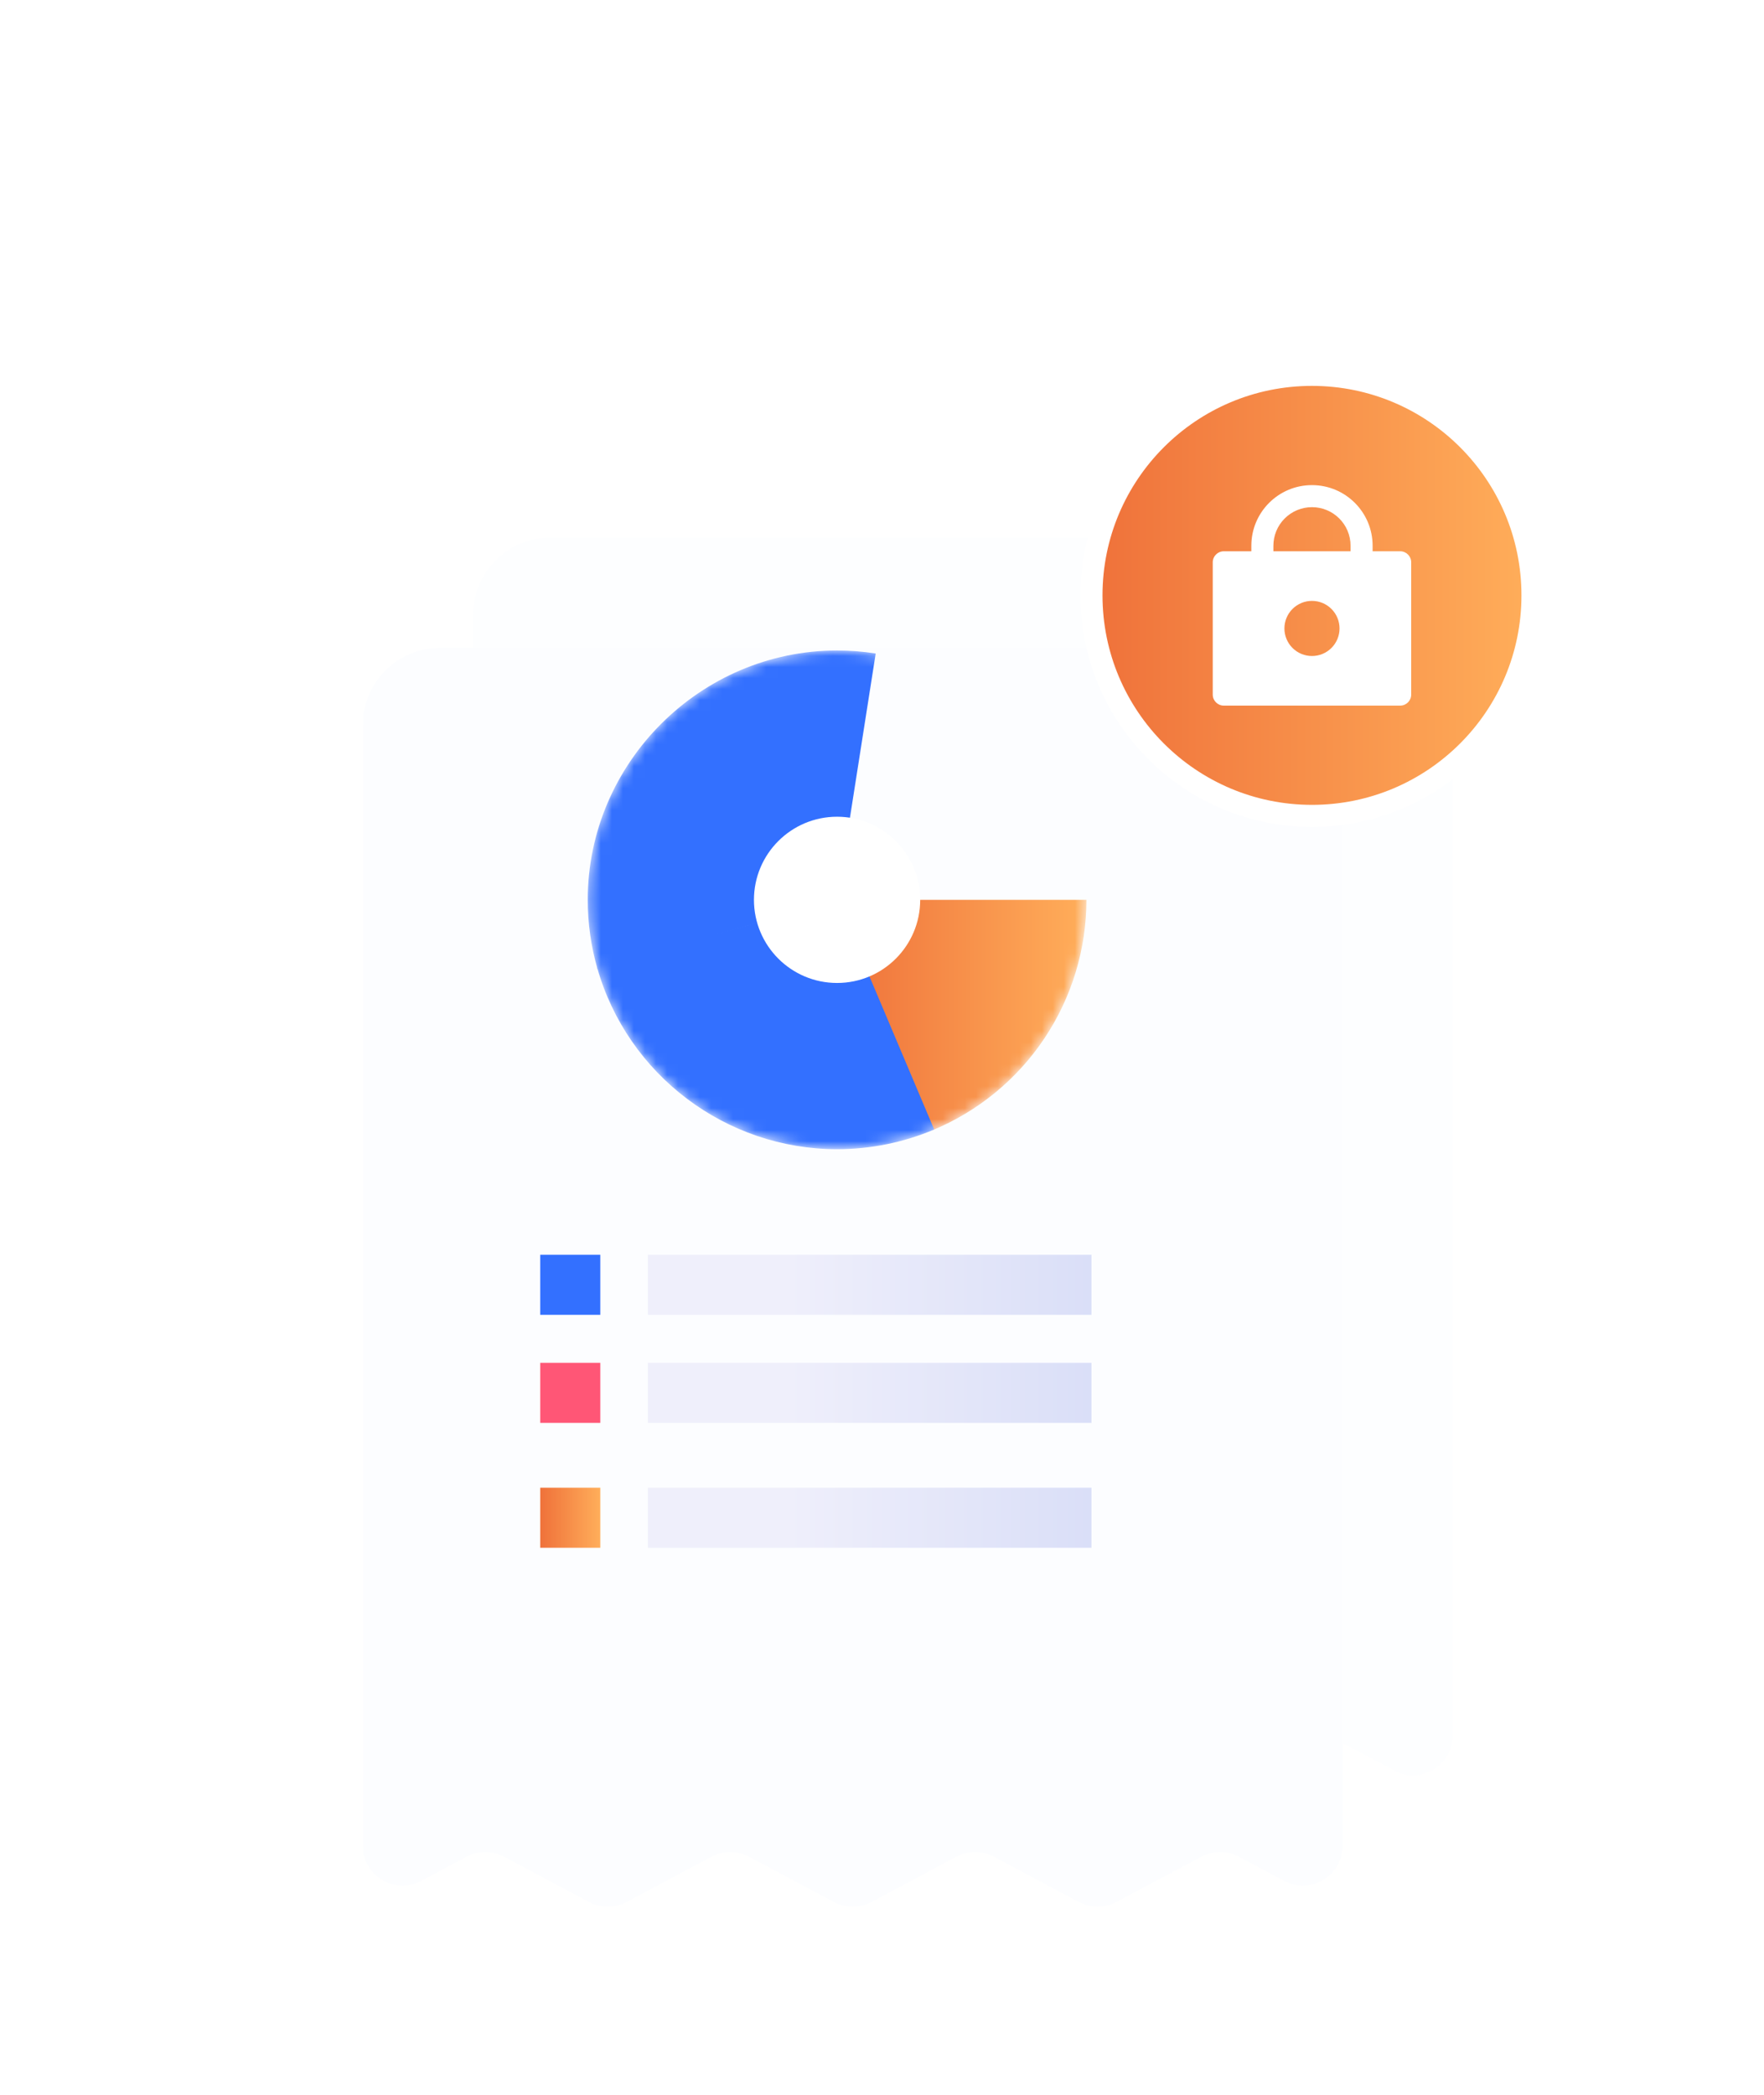 <svg xmlns="http://www.w3.org/2000/svg" width="160" height="190" fill="none" viewBox="0 0 160 190"><g clip-path="url(#clip0_3828_138376)"><g filter="url(#filter0_d_3828_138376)" opacity=".5"><path fill="#FCFDFF" fill-rule="evenodd" d="M42.911 49.758C42.911 45.892 46.045 42.758 49.911 42.758H124.771C128.637 42.758 131.771 45.892 131.771 49.758V151.42C131.771 154.138 128.875 155.876 126.477 154.597L122.358 152.4C121.299 151.835 120.028 151.835 118.97 152.4L111.25 156.517C110.191 157.081 108.921 157.081 107.862 156.517L100.143 152.4C99.084 151.835 97.813 151.835 96.754 152.4L89.035 156.517C87.976 157.081 86.706 157.081 85.647 156.517L77.928 152.4C76.869 151.835 75.598 151.835 74.54 152.4L66.82 156.517C65.761 157.081 64.491 157.081 63.432 156.517L55.713 152.4C54.654 151.835 53.383 151.835 52.325 152.4L48.205 154.597C45.807 155.876 42.911 154.138 42.911 151.42V49.758Z" clip-rule="evenodd"/></g><g filter="url(#filter1_d_3828_138376)"><path fill="#FCFDFF" fill-rule="evenodd" d="M32.911 59.758C32.911 55.892 36.045 52.758 39.911 52.758H114.771C118.637 52.758 121.771 55.892 121.771 59.758V161.42C121.771 164.138 118.875 165.876 116.477 164.597L112.358 162.4C111.299 161.835 110.028 161.835 108.97 162.4L101.25 166.517C100.191 167.081 98.921 167.081 97.862 166.517L90.143 162.4C89.084 161.835 87.813 161.835 86.754 162.4L79.035 166.517C77.976 167.081 76.706 167.081 75.647 166.517L67.928 162.4C66.869 161.835 65.598 161.835 64.54 162.4L56.82 166.517C55.761 167.081 54.491 167.081 53.432 166.517L45.713 162.4C44.654 161.835 43.383 161.835 42.325 162.4L38.205 164.597C35.807 165.876 32.911 164.138 32.911 161.42V59.758Z" clip-rule="evenodd"/></g><path fill="url(#paint0_linear_3828_138376)" d="M139 54C139 65.046 130.046 74 119 74C107.954 74 99 65.046 99 54C99 42.954 107.954 34 119 34C130.046 34 139 42.954 139 54Z"/><path fill="#fff" fill-rule="evenodd" d="M119 35C108.507 35 100 43.507 100 54C100 64.493 108.507 73 119 73C129.493 73 138 64.493 138 54C138 43.507 129.493 35 119 35ZM98 54C98 42.402 107.402 33 119 33C130.598 33 140 42.402 140 54C140 65.598 130.598 75 119 75C107.402 75 98 65.598 98 54Z" clip-rule="evenodd"/><path fill="#fff" d="M113.5 50V49.5C113.5 46.46 115.963 44 119 44C122.037 44 124.5 46.46 124.5 49.5V50H127C127.552 50 128 50.45 128 51V63C128 63.55 127.552 64 127 64H111C110.447 64 110 63.55 110 63V51C110 50.45 110.447 50 111 50H113.5ZM122.5 49.5C122.5 47.565 120.933 46 119 46C118.54 46 118.085 46.09 117.66 46.266C117.236 46.442 116.85 46.7 116.525 47.025C116.2 47.35 115.942 47.736 115.766 48.16C115.59 48.585 115.5 49.04 115.5 49.5V50H122.5V49.5ZM119 59.5C119.663 59.5 120.299 59.237 120.768 58.768C121.237 58.299 121.5 57.663 121.5 57C121.5 56.337 121.237 55.701 120.768 55.232C120.299 54.763 119.663 54.5 119 54.5C118.337 54.5 117.701 54.763 117.232 55.232C116.763 55.701 116.5 56.337 116.5 57C116.5 57.663 116.763 58.299 117.232 58.768C117.701 59.237 118.337 59.5 119 59.5V59.5Z"/><mask id="mask0_3828_138376" width="46" height="46" x="53" y="59" maskUnits="userSpaceOnUse" style="mask-type:alpha"><circle cx="75.925" cy="81.616" r="22.616" fill="#fff"/></mask><g mask="url(#mask0_3828_138376)"><path fill="url(#paint1_linear_3828_138376)" d="M75.925 81.616L84.558 102.521C88.696 100.812 92.233 97.913 94.723 94.191C97.212 90.469 98.541 86.094 98.541 81.616H75.925Z"/><path fill="#3370FF" d="M75.925 81.616L79.428 59.272C78.27 59.09 77.098 59 75.925 59C63.519 59 53.31 69.21 53.31 81.618C53.31 83.741 53.609 85.854 54.197 87.895L75.925 81.616Z"/><path fill="#3370FF" d="M75.926 81.616L54.171 87.788C56.922 97.489 65.844 104.232 75.926 104.232C78.952 104.232 81.945 103.626 84.734 102.446L75.926 81.616Z"/></g><circle cx="75.925" cy="81.616" r="7.539" fill="#fff"/><path fill="#3370FF" d="M54.447 113.808H49V119.254H54.447V113.808Z"/><path fill="url(#paint2_linear_3828_138376)" d="M99 113.808H58.763V119.254H99V113.808Z"/><path fill="url(#paint3_linear_3828_138376)" d="M54.447 123.608H49V129.055H54.447V123.608Z"/><path fill="url(#paint4_linear_3828_138376)" d="M99 123.608H58.763V129.055H99V123.608Z"/><path fill="url(#paint5_linear_3828_138376)" d="M54.447 134.936H49V140.382H54.447V134.936Z"/><path fill="url(#paint6_linear_3828_138376)" d="M99 134.936H58.763V140.382H99V134.936Z"/></g><defs><filter id="filter0_d_3828_138376" width="136.86" height="162.183" x="18.911" y="24.758" color-interpolation-filters="sRGB" filterUnits="userSpaceOnUse"><feFlood flood-opacity="0" result="BackgroundImageFix"/><feColorMatrix in="SourceAlpha" result="hardAlpha" type="matrix" values="0 0 0 0 0 0 0 0 0 0 0 0 0 0 0 0 0 0 127 0"/><feOffset dy="6"/><feGaussianBlur stdDeviation="12"/><feComposite in2="hardAlpha" operator="out"/><feColorMatrix type="matrix" values="0 0 0 0 0.746 0 0 0 0 0.562 0 0 0 0 0.152 0 0 0 0.1 0"/><feBlend in2="BackgroundImageFix" mode="normal" result="effect1_dropShadow_3828_138376"/><feBlend in="SourceGraphic" in2="effect1_dropShadow_3828_138376" mode="normal" result="shape"/></filter><filter id="filter1_d_3828_138376" width="136.86" height="162.183" x="8.911" y="34.758" color-interpolation-filters="sRGB" filterUnits="userSpaceOnUse"><feFlood flood-opacity="0" result="BackgroundImageFix"/><feColorMatrix in="SourceAlpha" result="hardAlpha" type="matrix" values="0 0 0 0 0 0 0 0 0 0 0 0 0 0 0 0 0 0 127 0"/><feOffset dy="6"/><feGaussianBlur stdDeviation="12"/><feComposite in2="hardAlpha" operator="out"/><feColorMatrix type="matrix" values="0 0 0 0 0.746 0 0 0 0 0.562 0 0 0 0 0.152 0 0 0 0.1 0"/><feBlend in2="BackgroundImageFix" mode="normal" result="effect1_dropShadow_3828_138376"/><feBlend in="SourceGraphic" in2="effect1_dropShadow_3828_138376" mode="normal" result="shape"/></filter><linearGradient id="paint0_linear_3828_138376" x1="99" x2="139" y1="54.018" y2="54.018" gradientUnits="userSpaceOnUse"><stop stop-color="#EF713A"/><stop offset="1" stop-color="#FFAE5A"/></linearGradient><linearGradient id="paint1_linear_3828_138376" x1="75.925" x2="98.541" y1="92.078" y2="92.078" gradientUnits="userSpaceOnUse"><stop stop-color="#EF713A"/><stop offset="1" stop-color="#FFAE5A"/></linearGradient><linearGradient id="paint2_linear_3828_138376" x1="71.483" x2="111.83" y1="110.978" y2="110.978" gradientUnits="userSpaceOnUse"><stop stop-color="#EFEFFB"/><stop offset="1" stop-color="#D0D7F6"/></linearGradient><linearGradient id="paint3_linear_3828_138376" x1="32.108" x2="37.568" y1="136.282" y2="136.282" gradientUnits="userSpaceOnUse"><stop stop-color="#FA2853"/><stop offset="1" stop-color="#FF5676"/></linearGradient><linearGradient id="paint4_linear_3828_138376" x1="71.483" x2="111.83" y1="120.454" y2="120.454" gradientUnits="userSpaceOnUse"><stop stop-color="#EFEFFB"/><stop offset="1" stop-color="#D0D7F6"/></linearGradient><linearGradient id="paint5_linear_3828_138376" x1="49" x2="54.447" y1="137.661" y2="137.661" gradientUnits="userSpaceOnUse"><stop stop-color="#EF713A"/><stop offset="1" stop-color="#FFAE5A"/></linearGradient><linearGradient id="paint6_linear_3828_138376" x1="71.483" x2="111.83" y1="131.139" y2="131.139" gradientUnits="userSpaceOnUse"><stop stop-color="#EFEFFB"/><stop offset="1" stop-color="#D0D7F6"/></linearGradient><clipPath id="clip0_3828_138376"><rect width="160" height="190" fill="#fff"/></clipPath></defs></svg>